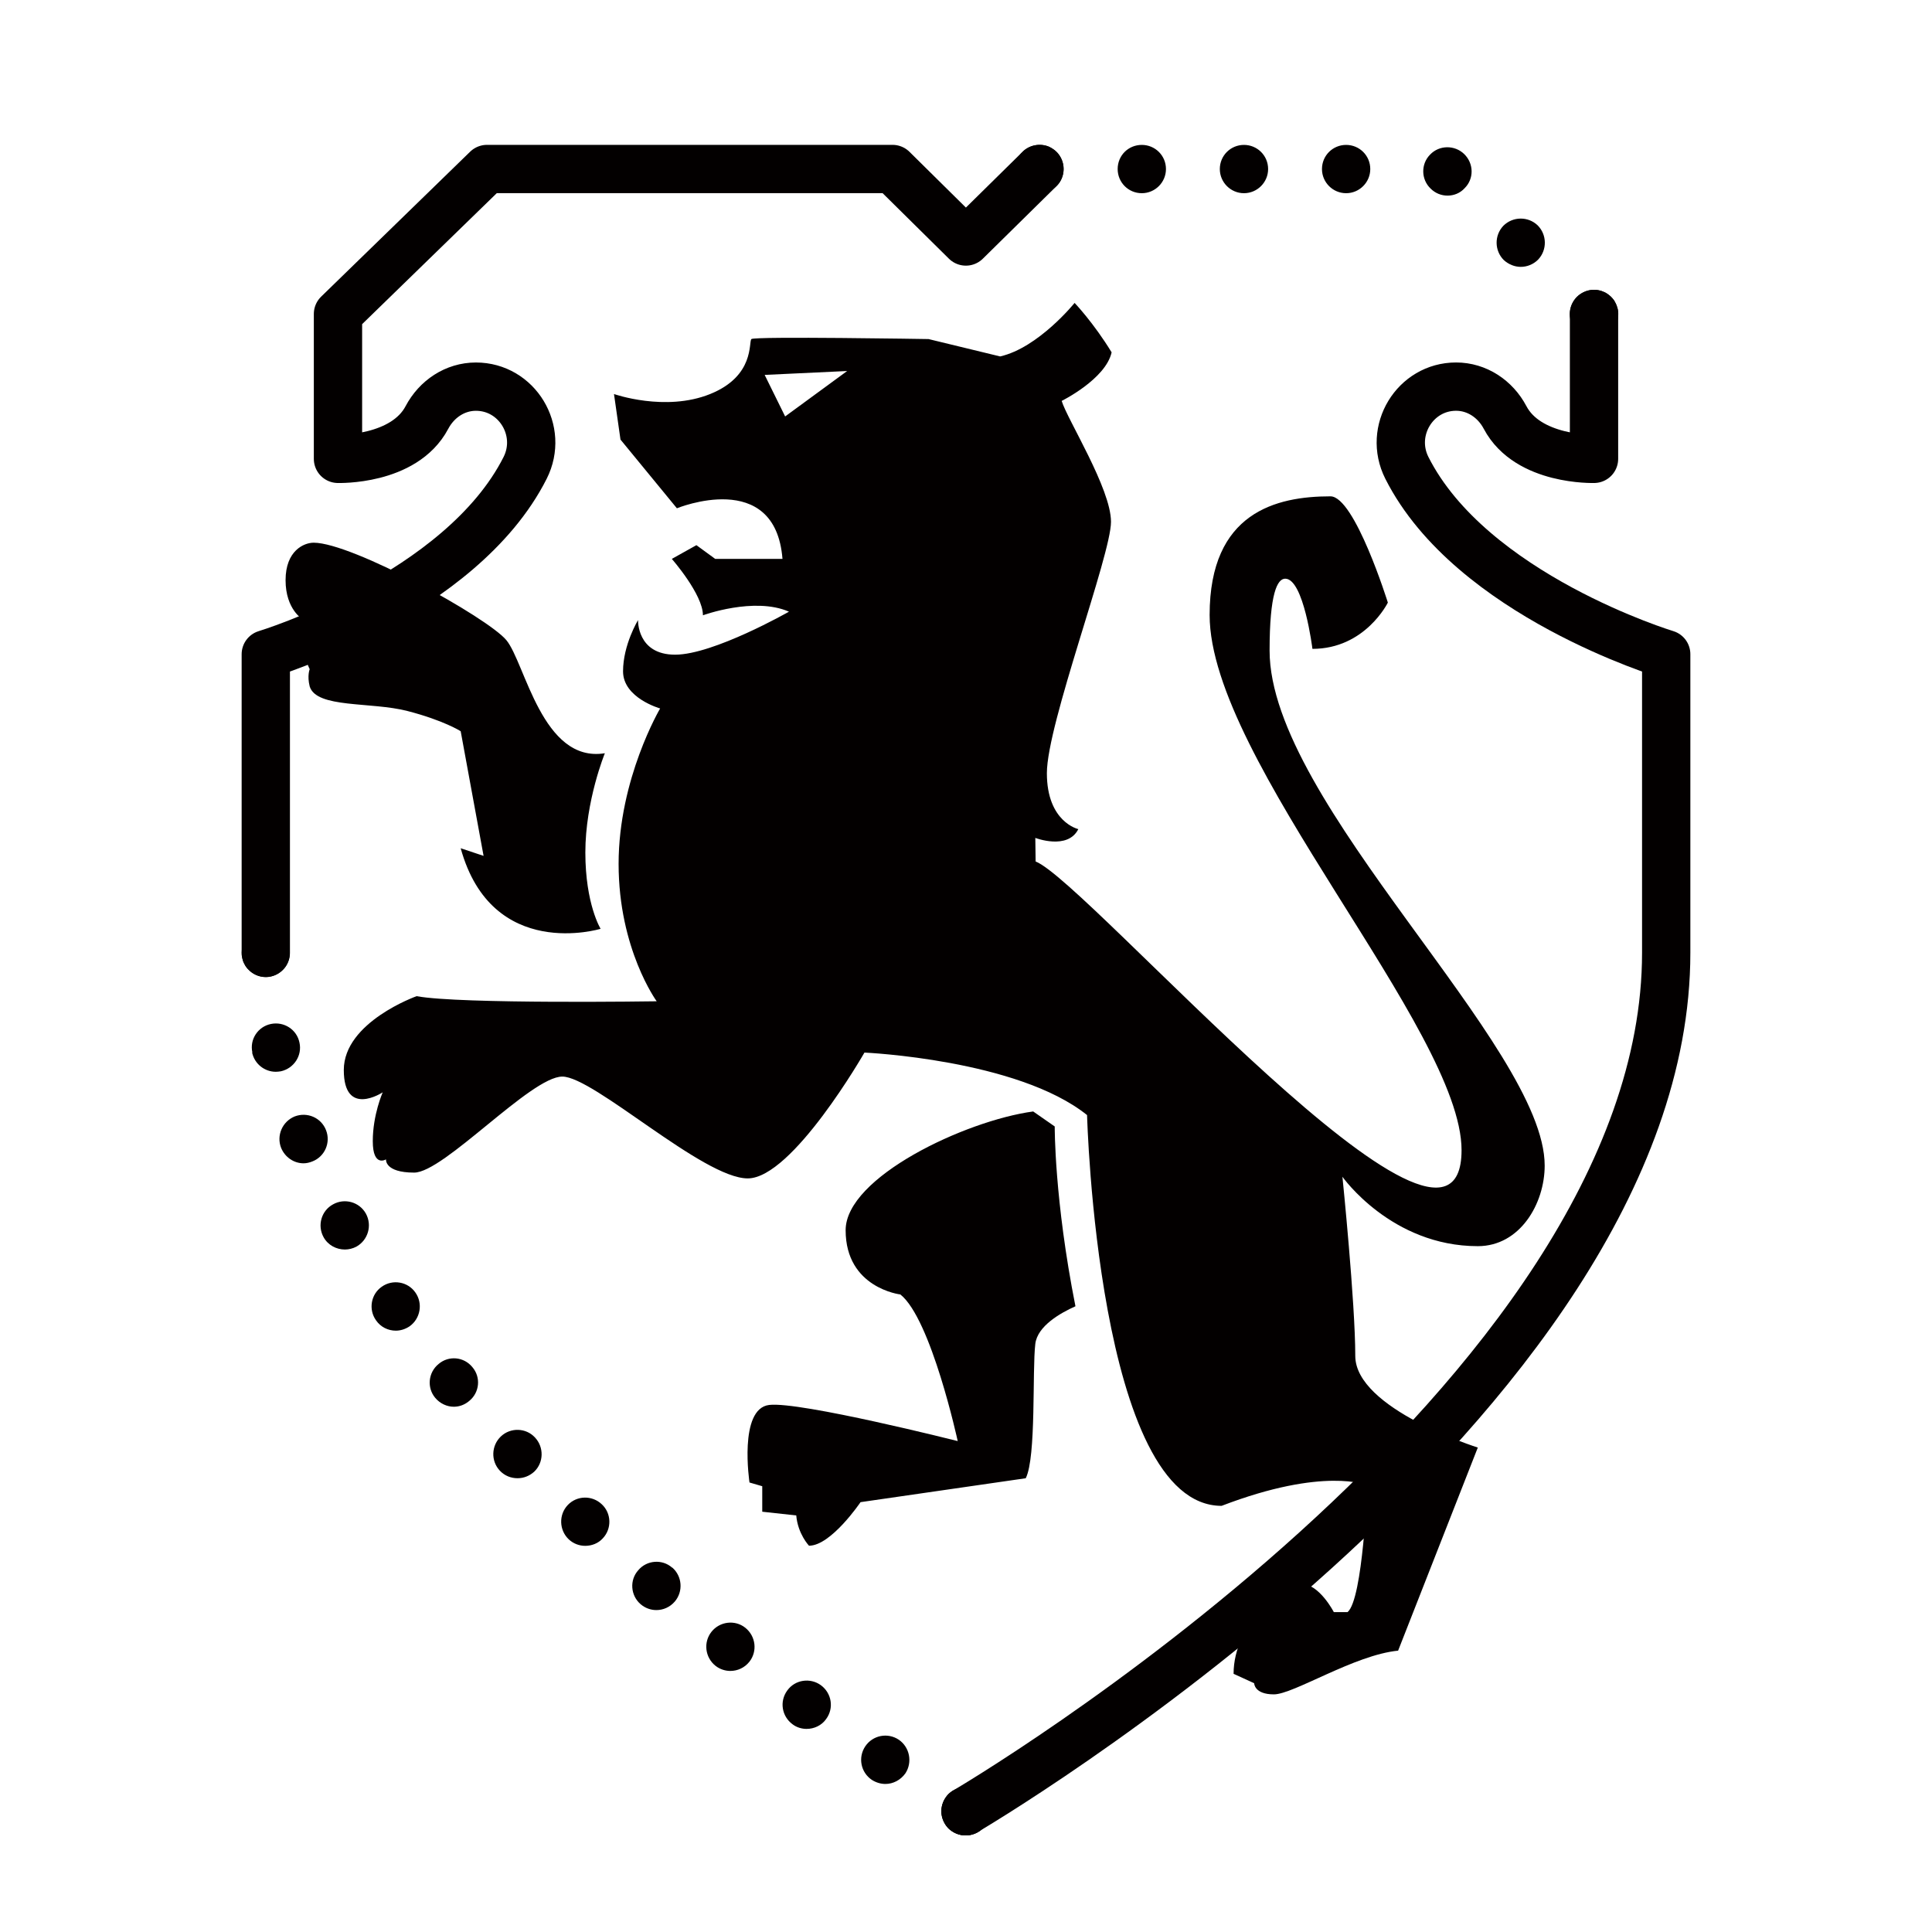 <svg xmlns="http://www.w3.org/2000/svg"  viewBox="0 0 80 80" width="150px" height="150px"><path fill="#030000" d="M39.979,76c-0.27,0-0.52-0.11-0.71-0.29c-0.18-0.19-0.29-0.45-0.29-0.71 c0-0.26,0.11-0.52,0.29-0.71c0.28-0.27,0.721-0.37,1.09-0.21c0.12,0.05,0.23,0.12,0.33,0.21c0.091,0.1,0.16,0.2,0.21,0.33 c0.051,0.12,0.08,0.25,0.08,0.38c0,0.27-0.109,0.52-0.29,0.71c-0.1,0.09-0.21,0.16-0.33,0.21C40.24,75.97,40.109,76,39.979,76 z"/><path fill="#030000" d="M40,76c-0.271,0-0.53-0.11-0.71-0.29c-0.19-0.19-0.3-0.45-0.3-0.71c0-0.26,0.109-0.52,0.3-0.71 c0.04-0.04,0.1-0.08,0.149-0.12c0.051-0.04,0.11-0.07,0.17-0.09c0.061-0.03,0.131-0.05,0.19-0.06c0.13-0.02,0.26-0.03,0.39,0 c0.061,0.01,0.13,0.03,0.19,0.06c0.06,0.02,0.12,0.05,0.17,0.09s0.1,0.08,0.15,0.12C40.89,74.48,41,74.74,41,75 c0,0.26-0.11,0.52-0.3,0.71C40.52,75.89,40.26,76,40,76z"/><path fill="#030000" d="M36.1,73.7c-0.46-0.31-0.58-0.93-0.27-1.39l0,0c0.31-0.46,0.93-0.58,1.39-0.27l0,0 c0.45,0.31,0.57,0.93,0.271,1.39l0,0c-0.2,0.28-0.511,0.44-0.83,0.44l0,0C36.47,73.87,36.27,73.81,36.1,73.7z M32.819,71.4 c-0.449-0.33-0.55-0.95-0.22-1.4l0,0c0.32-0.45,0.95-0.54,1.391-0.22l0,0c0.449,0.33,0.55,0.95,0.22,1.4l0,0 c-0.19,0.27-0.5,0.41-0.811,0.41l0,0C33.2,71.59,32.99,71.53,32.819,71.4z M29.63,68.98c-0.44-0.35-0.51-0.98-0.17-1.41l0,0 c0.34-0.43,0.97-0.51,1.399-0.17l0,0c0.44,0.35,0.511,0.98,0.171,1.41l0,0c-0.2,0.25-0.49,0.38-0.79,0.38l0,0 C30.03,69.19,29.81,69.12,29.63,68.98z M26.53,66.43c-0.421-0.36-0.471-1-0.101-1.41l0,0c0.351-0.42,0.99-0.47,1.4-0.11h0.01 c0.41,0.36,0.46,0.99,0.1,1.41l0,0c-0.199,0.23-0.479,0.35-0.76,0.35l0,0C26.95,66.67,26.72,66.59,26.53,66.43z M23.55,63.74 L23.55,63.74L23.55,63.74c-0.4-0.38-0.42-1.02-0.04-1.42l0,0c0.38-0.4,1.01-0.41,1.41-0.03l0,0 c0.399,0.37,0.42,1.01,0.04,1.41l0,0c-0.19,0.21-0.46,0.31-0.73,0.31l0,0C23.99,64.01,23.74,63.92,23.55,63.74z M20.7,60.9 L20.7,60.9L20.7,60.9c-0.381-0.4-0.36-1.04,0.04-1.42l0,0c0.399-0.38,1.04-0.36,1.409,0.04l0,0 c0.381,0.4,0.37,1.04-0.029,1.42l0,0c-0.2,0.18-0.44,0.27-0.69,0.27l0,0C21.16,61.21,20.899,61.11,20.7,60.9z M18.02,57.88 L18.02,57.88L18.02,57.88c-0.35-0.42-0.29-1.05,0.141-1.4l0,0c0.42-0.36,1.05-0.3,1.399,0.13l0,0c0.36,0.42,0.3,1.05-0.13,1.4 l0,0c-0.189,0.16-0.41,0.24-0.64,0.24l0,0C18.51,58.25,18.22,58.12,18.02,57.88z M15.569,54.67 c-0.319-0.45-0.21-1.08,0.24-1.39l0,0c0.45-0.32,1.08-0.21,1.391,0.24l0,0c0.319,0.45,0.21,1.08-0.24,1.4l0,0 c-0.18,0.12-0.38,0.18-0.57,0.18l0,0C16.069,55.1,15.76,54.95,15.569,54.67z M13.399,51.23c-0.27-0.49-0.09-1.1,0.391-1.36 l0,0c0.479-0.27,1.09-0.1,1.359,0.38l0,0c0.271,0.49,0.091,1.1-0.39,1.37l0,0c-0.15,0.08-0.32,0.12-0.479,0.12l0,0 C13.93,51.74,13.58,51.56,13.399,51.23z M11.64,47.53L11.64,47.53L11.64,47.53c-0.2-0.51,0.05-1.09,0.561-1.3l0,0 c0.52-0.2,1.1,0.05,1.3,0.57l0,0c0.2,0.51-0.05,1.09-0.561,1.29l0,0c-0.12,0.05-0.25,0.08-0.37,0.08l0,0 C12.17,48.17,11.8,47.92,11.64,47.53z M10.439,43.58c0,0,0,0,0.011,0l0,0c-0.12-0.54,0.229-1.07,0.77-1.18l0,0 c0.54-0.11,1.07,0.23,1.18,0.77l0,0c0.12,0.54-0.229,1.07-0.77,1.19l0,0c-0.07,0.01-0.14,0.02-0.21,0.02l0,0 C10.96,44.38,10.54,44.06,10.439,43.58z"/><path fill="#030000" d="M11.01,40.46c-0.27,0-0.53-0.11-0.71-0.3c-0.05-0.04-0.09-0.1-0.13-0.15 c-0.03-0.05-0.061-0.11-0.09-0.17c-0.021-0.06-0.04-0.13-0.05-0.19c-0.021-0.06-0.021-0.13-0.021-0.2 c0-0.26,0.1-0.52,0.29-0.7c0.28-0.28,0.72-0.37,1.09-0.22c0.12,0.05,0.23,0.12,0.32,0.22c0.189,0.18,0.29,0.44,0.29,0.7 c0,0.27-0.101,0.53-0.29,0.71c-0.09,0.09-0.2,0.17-0.32,0.22C11.27,40.43,11.14,40.46,11.01,40.46z"/><path fill="#030000" d="M25.046,31.19c0,0-0.808,1.967-0.808,4.109s0.632,3.161,0.632,3.161s-4.495,1.37-5.794-3.336 l0.948,0.316l-0.948-5.162c0,0-0.703-0.45-2.209-0.838s-3.76-0.104-4.043-1.015c-0.113-0.447,0-0.716,0-0.716 s-0.597-1.194-0.283-2.059c0,0-0.716-0.403-0.716-1.626s0.761-1.552,1.164-1.552c1.596,0,7.202,3.098,7.979,4.036 C21.744,27.446,22.453,31.611,25.046,31.19z M43.674,46.644l-0.892-0.621c-2.814,0.382-7.766,2.723-7.766,4.917 c0,2.397,2.266,2.661,2.266,2.661c1.276,1.012,2.375,6.071,2.375,6.071s-6.533-1.65-7.808-1.496 c-1.276,0.154-0.814,3.211-0.814,3.211l0.528,0.154v1.056l1.408,0.154c0.066,0.77,0.528,1.254,0.528,1.254 c0.915,0,2.134-1.804,2.134-1.804l6.841-0.99c0.44-0.88,0.264-4.465,0.396-5.565c0.089-0.741,1.046-1.282,1.662-1.556 C43.653,49.664,43.674,46.644,43.674,46.644z M63.962,48.264c0,1.579-1.024,3.337-2.768,3.337c-3.584,0-5.607-2.874-5.607-2.874 s0.532,5.216,0.532,7.416c0,2.2,5.074,3.797,5.074,3.797l-3.3,8.41c-1.81,0.177-4.329,1.81-5.145,1.81 c-0.816,0-0.816-0.461-0.816-0.461l-0.852-0.39c0-2.094,2.058-3.726,2.803-3.726c0.745,0,1.348,1.171,1.348,1.171H55.8 c0.639-0.532,0.816-5.252,0.816-5.252s-1.774-0.781-6.032,0.852c-5.145,0-5.571-16.181-5.571-16.181 c-2.874-2.307-9.218-2.588-9.218-2.588s-2.982,5.21-4.833,5.21c-1.851,0-6.375-4.216-7.678-4.216s-4.901,3.976-6.135,3.976 c-1.234,0-1.165-0.548-1.165-0.548s-0.548,0.343-0.548-0.754c0-1.097,0.411-2.022,0.411-2.022s-1.611,1.063-1.611-0.925 c0-1.988,3.016-3.057,3.016-3.057c1.782,0.336,9.94,0.212,9.94,0.212s-1.577-2.159-1.577-5.69c0-3.53,1.72-6.435,1.72-6.435 s-1.536-0.431-1.536-1.536c0-1.105,0.621-2.123,0.621-2.123s-0.052,1.432,1.536,1.432c1.588,0,4.714-1.781,4.714-1.781 c-1.437-0.629-3.563,0.15-3.563,0.15c0-0.868-1.288-2.335-1.288-2.335l1.018-0.569l0.779,0.569h2.785 c-0.299-3.773-4.372-2.096-4.372-2.096l-2.336-2.845l-0.269-1.886c0,0,2.126,0.749,3.982,0c1.856-0.749,1.587-2.156,1.707-2.276 c0.12-0.12,7.336,0,7.336,0l2.964,0.719c1.587-0.359,3.084-2.216,3.084-2.216s0.786,0.822,1.533,2.047 c-0.249,1.111-2.068,2.011-2.068,2.011c0.23,0.766,2.042,3.629,2.042,5.007c0,1.379-2.655,8.377-2.655,10.407 s1.302,2.317,1.302,2.317c-0.44,0.881-1.781,0.364-1.781,0.364l0.013,0.976C45.049,36.52,60.52,54.46,60.52,47.627 c0-4.968-10.432-16.147-10.432-22.161c0-4.258,2.768-4.914,5.003-4.914c1.006,0,2.377,4.4,2.377,4.4s-0.938,1.916-3.123,1.916 c0,0-0.36-2.906-1.127-2.906c-0.328,0-0.647,0.611-0.647,2.977C52.571,33.249,63.962,43.322,63.962,48.264z M35.079,15.363 l-3.416,0.161l0.848,1.72L35.079,15.363z"/><g><path fill="#030000" d="M43.04,8c-0.26,0-0.521-0.11-0.7-0.3c-0.19-0.18-0.3-0.44-0.3-0.7c0-0.13,0.029-0.26,0.08-0.38 c0.05-0.13,0.12-0.24,0.22-0.33c0.27-0.28,0.72-0.37,1.09-0.22c0.061,0.03,0.11,0.06,0.17,0.1c0.05,0.03,0.101,0.07,0.15,0.12 c0.189,0.19,0.29,0.45,0.29,0.71c0,0.26-0.101,0.52-0.29,0.7c-0.05,0.05-0.101,0.09-0.15,0.13 c-0.06,0.04-0.109,0.07-0.17,0.09C43.3,7.97,43.17,8,43.04,8z"/><path fill="#030000" d="M62.27,10.77c-0.39-0.39-0.399-1.02-0.02-1.42l0,0c0.39-0.39,1.02-0.4,1.42-0.02l0,0 c0.39,0.39,0.399,1.02,0.02,1.42l0,0c-0.199,0.2-0.46,0.3-0.72,0.3l0,0C62.72,11.05,62.47,10.95,62.27,10.77z M59.24,7.81 c-0.4-0.38-0.41-1.02-0.021-1.41l0,0C59.6,6,60.24,6,60.63,6.38l0,0c0.4,0.39,0.41,1.02,0.02,1.41l0,0 C60.46,8,60.2,8.1,59.939,8.1l0,0C59.68,8.1,59.43,8,59.24,7.81z M54.74,7c0-0.56,0.449-1,1-1l0,0c0.55,0,1,0.44,1,1l0,0 c0,0.55-0.45,1-1,1l0,0C55.189,8,54.74,7.55,54.74,7z M50.51,7c0-0.56,0.45-1,1-1l0,0c0.55,0,1,0.44,1,1l0,0 c0,0.55-0.45,1-1,1l0,0C50.96,8,50.51,7.55,50.51,7z M46.28,7c0-0.56,0.439-1,1-1l0,0c0.55,0,1,0.44,1,1l0,0 c0,0.55-0.45,1-1,1l0,0C46.72,8,46.28,7.55,46.28,7z"/><path fill="#030000" d="M66.01,14c-0.27,0-0.53-0.11-0.71-0.29C65.109,13.52,65,13.27,65,13 c0-0.26,0.109-0.52,0.3-0.71c0.09-0.09,0.2-0.16,0.32-0.21c0.18-0.08,0.39-0.1,0.58-0.06c0.06,0.01,0.13,0.03,0.189,0.06 c0.061,0.02,0.12,0.05,0.17,0.09s0.11,0.08,0.15,0.12c0.05,0.05,0.09,0.1,0.13,0.15c0.03,0.06,0.06,0.12,0.09,0.18 c0.021,0.06,0.04,0.12,0.061,0.18c0.01,0.07,0.02,0.14,0.02,0.2c0,0.07-0.01,0.13-0.02,0.2c-0.021,0.06-0.04,0.12-0.061,0.18 c-0.03,0.06-0.06,0.12-0.09,0.18c-0.04,0.05-0.08,0.1-0.13,0.15c-0.04,0.04-0.101,0.08-0.15,0.12 c-0.05,0.04-0.109,0.07-0.17,0.09c-0.06,0.03-0.13,0.05-0.189,0.06C66.14,13.99,66.069,14,66.01,14z"/></g><g><path fill="none" stroke="#030000" stroke-linecap="round" stroke-linejoin="round" stroke-miterlimit="10" stroke-width="2" d="M11.006,39.454c0-4.637,0-12.364,0-12.364s8.075-2.442,10.738-7.715c0.776-1.537-0.332-3.365-2.037-3.365h0 c-0.861,0-1.623,0.508-2.029,1.277C16.728,19.085,13.995,19,13.995,19v-6l6.17-6.002h16.792L39.995,10l3.048-3.002"/><path fill="none" stroke="#030000" stroke-linecap="round" stroke-linejoin="round" stroke-miterlimit="10" stroke-width="2" d="M66.005,13v6c0,0-2.732,0.085-3.683-1.714c-0.406-0.769-1.168-1.277-2.029-1.277h0c-1.705,0-2.813,1.829-2.037,3.365 c2.663,5.274,10.738,7.715,10.738,7.715s0,7.728,0,12.364C68.994,58.001,39.979,75,39.979,75h0.016"/></g></svg>